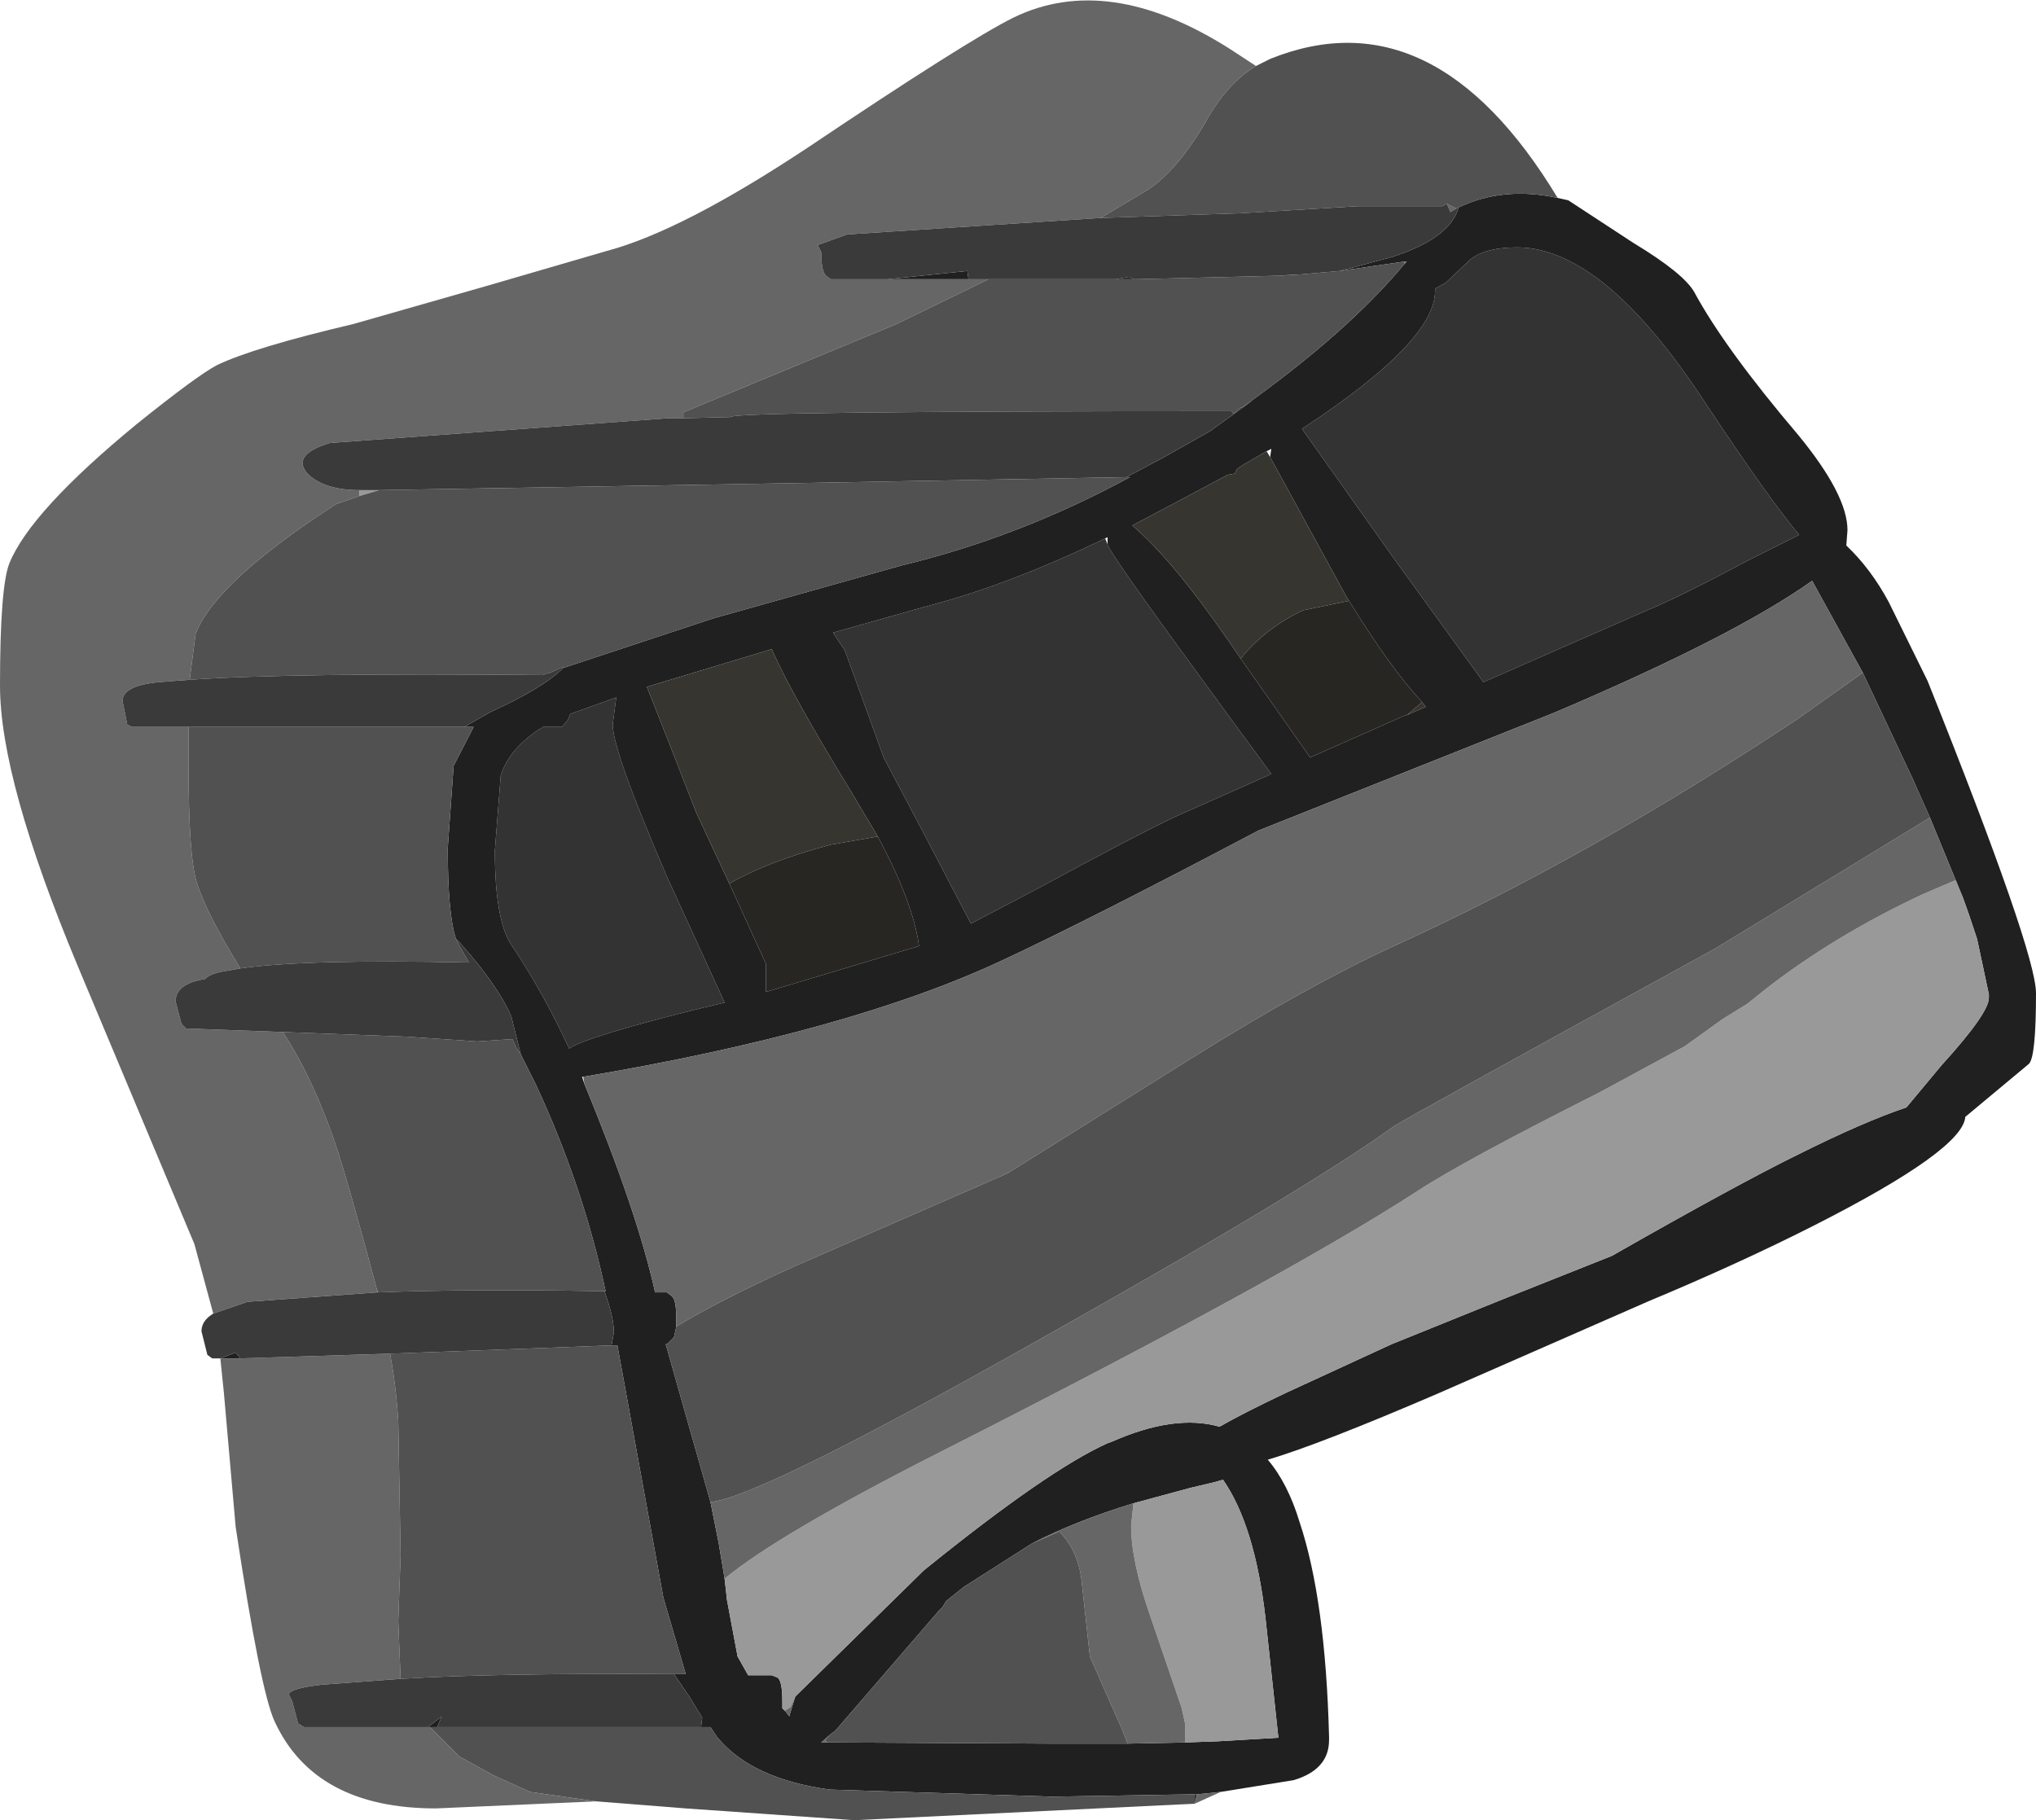<?xml version="1.0" encoding="UTF-8" standalone="no"?>
<svg xmlns:ffdec="https://www.free-decompiler.com/flash" xmlns:xlink="http://www.w3.org/1999/xlink" ffdec:objectType="frame" height="77.25px" width="86.4px" xmlns="http://www.w3.org/2000/svg">
  <g transform="matrix(1.0, 0.0, 0.0, 1.0, 43.2, 38.65)">
    <use ffdec:characterId="993" height="77.25" transform="matrix(1.0, 0.0, 0.0, 1.0, -43.2, -38.65)" width="86.4" xlink:href="#shape0"/>
  </g>
  <defs>
    <g id="shape0" transform="matrix(1.0, 0.0, 0.0, 1.0, 43.2, 38.65)">
      <path d="M7.5 37.5 L7.6 37.5 7.5 37.9 7.5 37.5 M21.2 -28.15 Q22.85 -28.15 24.7 -26.75 26.85 -25.1 29.2 -21.5 31.85 -17.5 33.15 -15.95 L31.05 -14.9 Q27.95 -13.25 26.7 -12.75 L19.75 -9.7 15.95 -14.95 12.05 -20.45 Q17.7 -24.15 17.7 -26.3 L17.7 -26.4 18.15 -26.65 19.05 -27.5 Q19.65 -28.15 21.2 -28.15 M3.7 -15.8 L3.8 -15.55 Q3.8 -15.3 7.75 -9.9 L10.75 -5.8 6.7 -4.0 Q5.0 -3.2 0.95 -1.0 L-2.0 0.55 -3.8 -2.9 -5.7 -6.5 -7.35 -11.05 -7.85 -11.8 -3.95 -12.9 Q-0.45 -13.8 3.7 -15.8 M-22.2 -2.55 L-21.95 -5.75 Q-21.55 -6.95 -20.15 -7.8 L-19.35 -7.8 -19.1 -8.1 -19.0 -8.35 -17.05 -9.05 -17.2 -7.9 Q-17.2 -6.8 -14.9 -1.45 L-12.45 3.9 -13.7 4.2 Q-18.3 5.35 -19.05 5.85 -20.1 3.55 -21.5 1.45 -22.2 0.4 -22.2 -2.55" fill="#333333" fill-rule="evenodd" stroke="none"/>
      <path d="M22.9 -30.25 L23.35 -30.15 26.1 -28.35 Q28.25 -27.05 28.7 -26.25 30.0 -23.85 33.1 -20.2 35.2 -17.65 35.2 -16.15 L35.15 -15.5 Q36.2 -14.5 36.95 -13.1 L38.6 -9.75 Q43.2 1.75 43.2 3.5 43.2 6.2 42.9 6.5 L40.2 8.75 Q40.1 10.15 33.8 13.35 30.65 14.95 26.7 16.6 L17.8 20.5 Q12.8 22.65 10.6 23.3 11.45 24.3 11.95 25.95 13.05 29.25 13.2 35.05 L13.2 35.1 13.2 35.2 Q13.2 36.45 11.7 36.9 L8.6 37.4 7.6 37.5 7.5 37.5 1.45 37.6 -8.0 37.3 Q-11.25 36.85 -12.7 35.15 L-12.75 35.1 -13.05 34.65 -13.45 34.65 -13.4 34.25 -13.95 33.35 -14.6 32.4 -14.1 32.4 -15.05 29.15 -17.0 18.45 -17.25 18.45 -17.15 17.9 Q-17.15 17.25 -17.55 16.15 L-17.5 16.15 Q-18.45 11.7 -20.45 7.4 L-21.1 6.1 -21.2 5.7 -21.5 4.5 Q-22.05 3.2 -23.65 1.4 L-23.85 1.2 Q-24.2 0.15 -24.2 -2.65 L-23.95 -6.15 -23.1 -7.8 -23.5 -7.8 -22.35 -8.45 Q-20.15 -9.45 -19.3 -10.3 L-12.95 -12.4 -4.95 -14.65 Q0.05 -15.85 4.75 -18.4 L4.6 -18.4 6.2 -19.25 8.15 -20.35 9.95 -21.65 9.5 -21.35 Q14.0 -24.55 16.4 -27.45 L16.5 -27.55 16.4 -27.55 13.65 -27.15 15.9 -27.75 Q18.35 -28.55 18.7 -29.85 20.6 -30.75 22.9 -30.25 M21.2 -28.15 Q19.65 -28.15 19.05 -27.5 L18.15 -26.65 17.7 -26.4 17.7 -26.3 Q17.7 -24.15 12.05 -20.45 L15.95 -14.95 19.75 -9.7 26.7 -12.75 Q27.95 -13.25 31.05 -14.9 L33.15 -15.95 Q31.85 -17.5 29.2 -21.5 26.85 -25.1 24.7 -26.75 22.85 -28.15 21.2 -28.15 M4.95 -26.8 L4.15 -26.8 4.7 -26.9 4.95 -26.8 M11.1 -26.95 L11.75 -27.0 11.9 -27.0 11.1 -26.95 M-5.55 -26.8 L-2.15 -27.15 -2.1 -26.8 -5.55 -26.8 M14.05 -13.15 L13.95 -13.3 10.7 -19.25 10.75 -19.6 10.55 -19.5 9.6 -18.95 9.3 -18.75 9.2 -18.55 8.9 -18.5 Q6.75 -17.35 4.85 -16.35 6.55 -14.9 8.9 -11.5 L9.45 -10.7 12.4 -6.5 12.5 -6.55 16.45 -8.3 16.5 -8.3 17.3 -8.65 17.15 -8.85 Q15.8 -10.3 14.05 -13.15 M3.8 -15.55 L3.8 -15.85 3.7 -15.8 Q-0.45 -13.8 -3.95 -12.9 L-7.85 -11.8 -7.35 -11.05 -5.7 -6.5 -3.8 -2.9 -2.0 0.55 0.95 -1.0 Q5.0 -3.2 6.7 -4.0 L10.75 -5.8 7.75 -9.9 Q3.8 -15.3 3.8 -15.55 M40.1 -0.55 L38.7 -3.95 37.9 -5.75 37.85 -5.85 35.85 -10.1 33.7 -14.0 Q30.4 -11.65 22.75 -8.4 L10.2 -3.4 Q3.1 0.35 -0.65 2.1 -7.15 5.15 -18.45 7.05 L-18.5 7.05 -18.4 7.35 Q-16.15 12.8 -15.4 16.2 L-14.9 16.2 -14.7 16.35 Q-14.5 16.5 -14.5 17.3 L-14.5 17.65 -14.6 18.1 -14.9 18.4 -14.95 18.4 -14.0 21.75 -13.05 25.1 -12.7 26.85 -12.45 28.35 -12.35 29.25 -11.9 31.65 -11.45 32.45 -10.45 32.45 -10.2 32.55 Q-10.0 32.7 -10.0 33.55 L-10.0 33.85 -9.95 33.9 -9.9 33.95 -9.85 34.0 -9.7 34.2 -9.7 34.15 -9.65 34.0 -9.45 33.35 -4.0 28.0 Q1.25 23.75 3.8 22.6 L3.95 22.55 Q6.65 21.35 8.55 21.9 9.6 21.3 11.4 20.45 L15.85 18.4 20.55 16.5 25.2 14.65 Q30.55 11.6 33.1 10.35 35.9 8.95 37.7 8.35 L39.2 6.55 Q41.2 4.35 41.2 3.7 L41.2 3.65 41.2 3.55 40.7 1.2 40.65 1.05 40.5 0.6 40.35 0.15 40.1 -0.55 M7.1 35.3 L8.5 35.25 11.05 35.1 10.5 30.0 Q10.05 26.1 8.7 24.15 L8.35 24.25 7.3 24.5 4.9 25.15 Q2.45 25.9 0.6 26.85 L-2.3 28.7 -3.05 29.3 -3.2 29.55 -3.35 29.7 -7.75 34.8 -7.95 34.95 -8.35 35.3 -8.1 35.3 1.45 35.35 1.6 35.35 3.55 35.35 4.65 35.35 7.1 35.3 M-22.2 -2.55 Q-22.2 0.4 -21.5 1.45 -20.1 3.55 -19.05 5.85 -18.3 5.35 -13.7 4.2 L-12.45 3.9 -14.9 -1.45 Q-17.2 -6.8 -17.2 -7.9 L-17.05 -9.05 -19.0 -8.35 -19.1 -8.1 -19.35 -7.8 -20.15 -7.8 Q-21.55 -6.95 -21.95 -5.75 L-22.2 -2.55 M-5.95 -3.15 L-7.05 -5.0 Q-9.65 -9.25 -10.45 -11.1 L-15.75 -9.5 -14.8 -7.1 -13.65 -4.15 -12.25 -1.15 -10.7 2.25 -10.7 3.45 -4.2 1.5 Q-4.45 -0.35 -5.95 -3.15 M-33.0 19.0 L-33.85 19.0 -33.2 18.75 -33.0 19.0 M-25.05 34.65 L-24.45 34.2 -24.65 34.65 -24.95 34.65 -25.05 34.65" fill="#202020" fill-rule="evenodd" stroke="none"/>
      <path d="M-12.45 28.35 Q-10.15 26.45 -3.35 23.0 11.25 15.6 16.95 11.9 18.85 10.65 24.7 7.7 L28.3 5.75 29.9 4.6 30.95 3.95 31.7 3.35 Q34.65 1.05 38.4 -0.7 L39.8 -1.3 40.1 -0.55 40.35 0.15 40.5 0.6 40.65 1.05 40.7 1.2 41.2 3.55 41.2 3.65 41.2 3.7 Q41.2 4.35 39.2 6.55 L37.7 8.35 Q35.9 8.95 33.1 10.35 30.55 11.6 25.2 14.65 L20.55 16.5 15.85 18.4 11.4 20.45 Q9.6 21.3 8.55 21.9 6.65 21.35 3.95 22.55 L3.8 22.6 Q1.25 23.75 -4.0 28.0 L-9.45 33.35 -9.65 33.8 -9.9 33.95 -9.95 33.9 -10.0 33.85 -10.0 33.55 Q-10.0 32.7 -10.2 32.55 L-10.45 32.45 -11.45 32.45 -11.9 31.65 -12.35 29.25 -12.45 28.35 M4.9 25.15 L7.3 24.5 8.35 24.25 8.7 24.15 Q10.05 26.1 10.5 30.0 L11.05 35.1 8.5 35.25 7.1 35.3 7.1 34.55 6.95 33.85 5.6 29.9 Q4.8 27.6 4.8 26.1 L4.9 25.15 M-27.95 -17.6 L-27.95 -17.85 -27.1 -17.85 -27.95 -17.6 M-27.2 16.2 L-27.2 16.1 -27.15 16.2 -27.2 16.2" fill="#999999" fill-rule="evenodd" stroke="none"/>
      <path d="M8.6 37.4 L7.5 37.9 7.6 37.5 8.6 37.4 M-17.9 37.8 L-24.7 38.1 Q-29.85 38.1 -31.55 34.4 -32.15 33.1 -33.2 26.15 L-33.7 20.45 -33.85 19.0 -33.0 19.0 -26.65 18.8 Q-26.4 20.1 -26.3 21.65 L-26.2 27.35 -26.3 30.15 -26.2 32.6 -29.55 32.85 Q-30.85 33.0 -30.95 33.25 L-30.8 33.55 -30.55 34.5 -30.3 34.65 -25.05 34.65 -24.95 34.65 -23.7 35.9 -22.25 36.7 -20.7 37.4 -17.9 37.8 M-34.15 17.1 L-34.95 14.15 -39.9 2.35 Q-43.2 -5.55 -43.2 -9.55 -43.2 -13.75 -42.8 -14.75 -41.9 -16.95 -37.4 -20.65 -34.85 -22.7 -34.0 -23.15 -32.45 -23.9 -28.2 -24.9 L-22.6 -26.5 -17.45 -28.0 Q-14.25 -28.85 -8.9 -32.4 -2.2 -36.9 -0.2 -37.9 3.8 -39.85 8.95 -36.6 L10.1 -35.85 Q8.85 -35.1 7.95 -33.45 6.65 -31.25 5.35 -30.5 L3.5 -29.4 -7.25 -28.7 -8.5 -28.25 -8.35 -27.95 Q-8.35 -27.15 -8.15 -26.95 L-7.95 -26.8 -5.55 -26.8 -2.1 -26.8 -1.25 -26.8 -5.15 -24.9 -14.2 -21.15 -14.2 -20.9 -14.85 -20.9 -29.2 -19.85 Q-30.85 -19.35 -30.15 -18.55 -29.45 -17.85 -27.95 -17.85 L-27.95 -17.6 -28.95 -17.25 Q-34.05 -13.95 -34.9 -11.75 L-35.15 -9.8 -36.45 -9.7 Q-38.0 -9.55 -38.0 -8.9 L-37.8 -7.9 -37.6 -7.8 -35.2 -7.8 -35.2 -6.2 Q-35.2 -2.3 -34.85 -1.2 -34.45 0.1 -33.0 2.45 L-33.85 2.6 Q-34.3 2.7 -34.5 2.9 -35.75 3.1 -35.75 3.85 L-35.5 4.8 -35.3 5.0 -31.2 5.15 Q-29.85 7.2 -28.85 10.25 -28.25 12.15 -27.2 16.1 L-27.2 16.2 -32.7 16.6 -34.15 17.1 M16.4 -27.55 L16.5 -27.55 16.4 -27.45 16.4 -27.55 M18.6 -29.8 L18.35 -29.65 18.2 -30.0 18.6 -29.8 M40.1 -0.55 L39.8 -1.3 38.4 -0.7 Q34.65 1.05 31.7 3.35 L30.95 3.95 29.9 4.6 28.3 5.75 24.7 7.7 Q18.85 10.65 16.95 11.9 11.25 15.6 -3.35 23.0 -10.15 26.45 -12.45 28.35 L-12.7 26.85 -13.05 25.1 Q-10.95 24.9 1.0 18.15 12.3 11.8 15.95 9.15 16.3 8.9 29.6 1.6 L38.7 -3.95 40.1 -0.55 M-9.9 33.95 L-9.65 33.8 -9.45 33.35 -9.65 34.0 -9.7 34.15 -9.7 34.2 -9.85 34.0 -9.9 33.95 M35.85 -10.1 L33.1 -8.15 Q24.3 -2.3 15.95 1.5 12.25 3.2 7.3 6.3 L-0.45 11.15 -9.5 15.1 Q-12.7 16.55 -14.5 17.65 L-14.5 17.3 Q-14.5 16.5 -14.7 16.35 L-14.9 16.2 -15.4 16.2 Q-16.15 12.8 -18.4 7.35 L-18.45 7.05 Q-7.15 5.15 -0.65 2.1 3.1 0.35 10.2 -3.4 L22.75 -8.4 Q30.4 -11.65 33.7 -14.0 L35.85 -10.1 M4.9 25.15 L4.8 26.1 Q4.8 27.6 5.6 29.9 L6.95 33.85 7.1 34.55 7.1 35.3 4.65 35.35 4.4 34.7 4.15 34.15 3.05 31.65 2.7 28.45 Q2.55 27.15 1.75 26.35 L0.6 26.85 Q2.45 25.9 4.9 25.15 M-8.1 35.3 L-8.35 35.3 -7.95 34.95 -8.2 35.2 -8.1 35.3" fill="#666666" fill-rule="evenodd" stroke="none"/>
      <path d="M10.7 -19.25 L13.95 -13.3 14.05 -13.15 12.1 -12.75 Q10.5 -12.0 9.45 -10.7 L8.9 -11.5 Q6.55 -14.9 4.85 -16.35 6.75 -17.35 8.9 -18.5 L9.2 -18.55 9.3 -18.75 9.6 -18.95 10.55 -19.5 10.7 -19.25 M17.15 -8.85 L17.3 -8.65 16.5 -8.3 17.15 -8.85 M-12.25 -1.15 L-13.65 -4.15 -14.8 -7.1 -15.75 -9.5 -10.45 -11.1 Q-9.65 -9.25 -7.05 -5.0 L-5.95 -3.15 -7.95 -2.8 Q-10.6 -2.1 -12.25 -1.15" fill="#363530" fill-rule="evenodd" stroke="none"/>
      <path d="M9.45 -10.7 Q10.5 -12.0 12.1 -12.75 L14.05 -13.15 Q15.8 -10.3 17.15 -8.85 L16.5 -8.3 16.45 -8.3 12.5 -6.55 12.4 -6.5 9.45 -10.7 M-12.25 -1.15 Q-10.6 -2.1 -7.95 -2.8 L-5.95 -3.15 Q-4.45 -0.35 -4.2 1.5 L-10.7 3.45 -10.7 2.25 -12.25 -1.15" fill="#272623" fill-rule="evenodd" stroke="none"/>
      <path d="M7.5 37.9 L-6.95 38.6 -14.1 38.1 -17.9 37.8 -20.7 37.4 -22.25 36.7 -23.7 35.9 -24.95 34.65 -24.65 34.65 -13.45 34.65 -13.05 34.65 -12.75 35.1 -12.7 35.15 Q-11.25 36.85 -8.0 37.3 L1.45 37.6 7.5 37.5 7.5 37.9 M10.1 -35.85 L10.7 -36.15 Q17.65 -38.95 22.9 -30.25 20.6 -30.75 18.7 -29.85 L18.6 -29.8 18.2 -30.0 18.0 -29.9 14.45 -29.9 9.45 -29.6 3.5 -29.4 5.35 -30.5 Q6.65 -31.25 7.95 -33.45 8.85 -35.1 10.1 -35.85 M13.65 -27.15 L16.4 -27.55 16.4 -27.45 Q14.0 -24.55 9.5 -21.35 L9.45 -21.35 9.15 -21.1 9.05 -21.2 Q-12.2 -21.2 -12.2 -20.95 L-14.2 -20.9 -14.2 -21.15 -5.15 -24.9 -1.25 -26.8 4.15 -26.8 4.95 -26.8 11.1 -26.95 11.9 -27.0 11.95 -27.0 13.65 -27.15 M4.6 -18.4 L4.75 -18.4 Q0.05 -15.85 -4.95 -14.65 L-12.95 -12.4 -19.3 -10.3 -19.3 -10.35 -19.85 -10.1 -20.05 -10.05 -20.15 -10.0 Q-30.95 -10.1 -35.15 -9.8 L-34.9 -11.75 Q-34.05 -13.95 -28.95 -17.25 L-27.95 -17.6 -27.1 -17.85 -9.2 -18.15 4.6 -18.4 M-23.5 -7.8 L-23.1 -7.8 -23.95 -6.15 -24.2 -2.65 Q-24.2 0.15 -23.85 1.2 L-23.7 1.5 -23.3 2.2 Q-30.25 2.05 -33.0 2.45 -34.45 0.1 -34.85 -1.2 -35.2 -2.3 -35.2 -6.2 L-35.2 -7.8 -23.5 -7.8 M-21.1 6.1 L-20.45 7.4 Q-18.45 11.7 -17.5 16.15 L-17.55 16.15 Q-23.35 16.05 -27.15 16.2 L-27.2 16.1 Q-28.25 12.15 -28.85 10.25 -29.85 7.2 -31.2 5.15 L-25.9 5.35 -22.95 5.55 -21.45 5.45 -21.3 5.8 -21.1 6.1 M-17.25 18.45 L-17.0 18.45 -15.05 29.15 -14.1 32.4 -14.6 32.4 Q-22.1 32.35 -26.2 32.6 L-26.3 30.15 -26.2 27.35 -26.3 21.65 Q-26.4 20.1 -26.65 18.8 L-17.25 18.45 M38.7 -3.95 L29.6 1.6 Q16.3 8.9 15.95 9.15 12.3 11.8 1.0 18.15 -10.95 24.9 -13.05 25.1 L-14.0 21.75 -14.95 18.4 -14.9 18.4 -14.6 18.1 -14.5 17.65 Q-12.7 16.55 -9.5 15.1 L-0.45 11.15 7.3 6.3 Q12.25 3.2 15.95 1.5 24.3 -2.3 33.1 -8.15 L35.85 -10.1 37.85 -5.85 37.9 -5.75 38.7 -3.95 M4.65 35.35 L3.55 35.35 1.6 35.35 1.45 35.35 -8.1 35.3 -8.2 35.2 -7.95 34.95 -7.75 34.8 -3.35 29.7 -3.2 29.55 -3.05 29.3 -2.3 28.7 0.6 26.85 1.75 26.35 Q2.55 27.15 2.7 28.45 L3.05 31.65 4.15 34.15 4.4 34.7 4.65 35.35" fill="#515151" fill-rule="evenodd" stroke="none"/>
      <path d="M-33.85 19.0 L-34.2 19.0 -34.4 18.85 -34.65 17.85 Q-34.65 17.4 -34.15 17.1 L-32.7 16.6 -27.2 16.2 -27.15 16.2 Q-23.35 16.05 -17.55 16.15 -17.15 17.25 -17.15 17.9 L-17.25 18.45 -26.65 18.8 -33.0 19.0 -33.2 18.75 -33.85 19.0 M18.7 -29.85 Q18.35 -28.55 15.9 -27.75 L13.65 -27.15 11.95 -27.0 11.9 -27.0 11.75 -27.0 11.1 -26.95 4.95 -26.8 4.7 -26.9 4.15 -26.8 -1.25 -26.8 -2.1 -26.8 -2.15 -27.15 -5.55 -26.8 -7.95 -26.8 -8.15 -26.95 Q-8.35 -27.15 -8.35 -27.95 L-8.5 -28.25 -7.25 -28.7 3.5 -29.4 9.45 -29.6 14.45 -29.9 18.0 -29.9 18.2 -30.0 18.35 -29.65 18.6 -29.8 18.7 -29.85 M9.5 -21.35 L9.95 -21.65 8.15 -20.35 6.2 -19.25 4.6 -18.4 -9.2 -18.15 -27.1 -17.85 -27.95 -17.85 Q-29.45 -17.85 -30.15 -18.55 -30.85 -19.35 -29.2 -19.85 L-14.85 -20.9 -14.2 -20.9 -12.2 -20.95 Q-12.2 -21.2 9.05 -21.2 L9.15 -21.1 9.45 -21.35 9.5 -21.35 M-19.3 -10.3 Q-20.15 -9.45 -22.35 -8.45 L-23.5 -7.8 -35.2 -7.8 -37.6 -7.8 -37.8 -7.9 -38.0 -8.9 Q-38.0 -9.55 -36.45 -9.7 L-35.15 -9.8 Q-30.95 -10.1 -20.15 -10.0 L-20.05 -10.05 -19.85 -10.1 -19.3 -10.35 -19.3 -10.3 M-23.85 1.2 L-23.65 1.4 Q-22.05 3.2 -21.5 4.5 L-21.2 5.7 -21.1 6.1 -21.3 5.8 -21.45 5.45 -22.95 5.55 -25.9 5.35 -31.2 5.15 -35.3 5.0 -35.5 4.8 -35.75 3.85 Q-35.75 3.1 -34.5 2.9 -34.3 2.7 -33.85 2.6 L-33.0 2.45 Q-30.25 2.05 -23.3 2.2 L-23.7 1.5 -23.85 1.2 M-14.6 32.4 L-13.95 33.35 -13.4 34.25 -13.45 34.65 -24.65 34.65 -24.45 34.2 -25.05 34.65 -30.3 34.65 -30.55 34.5 -30.8 33.55 -30.95 33.25 Q-30.85 33.0 -29.55 32.85 L-26.2 32.6 Q-22.1 32.35 -14.6 32.4" fill="#3a3a3a" fill-rule="evenodd" stroke="none"/>
    </g>
  </defs>
</svg>
